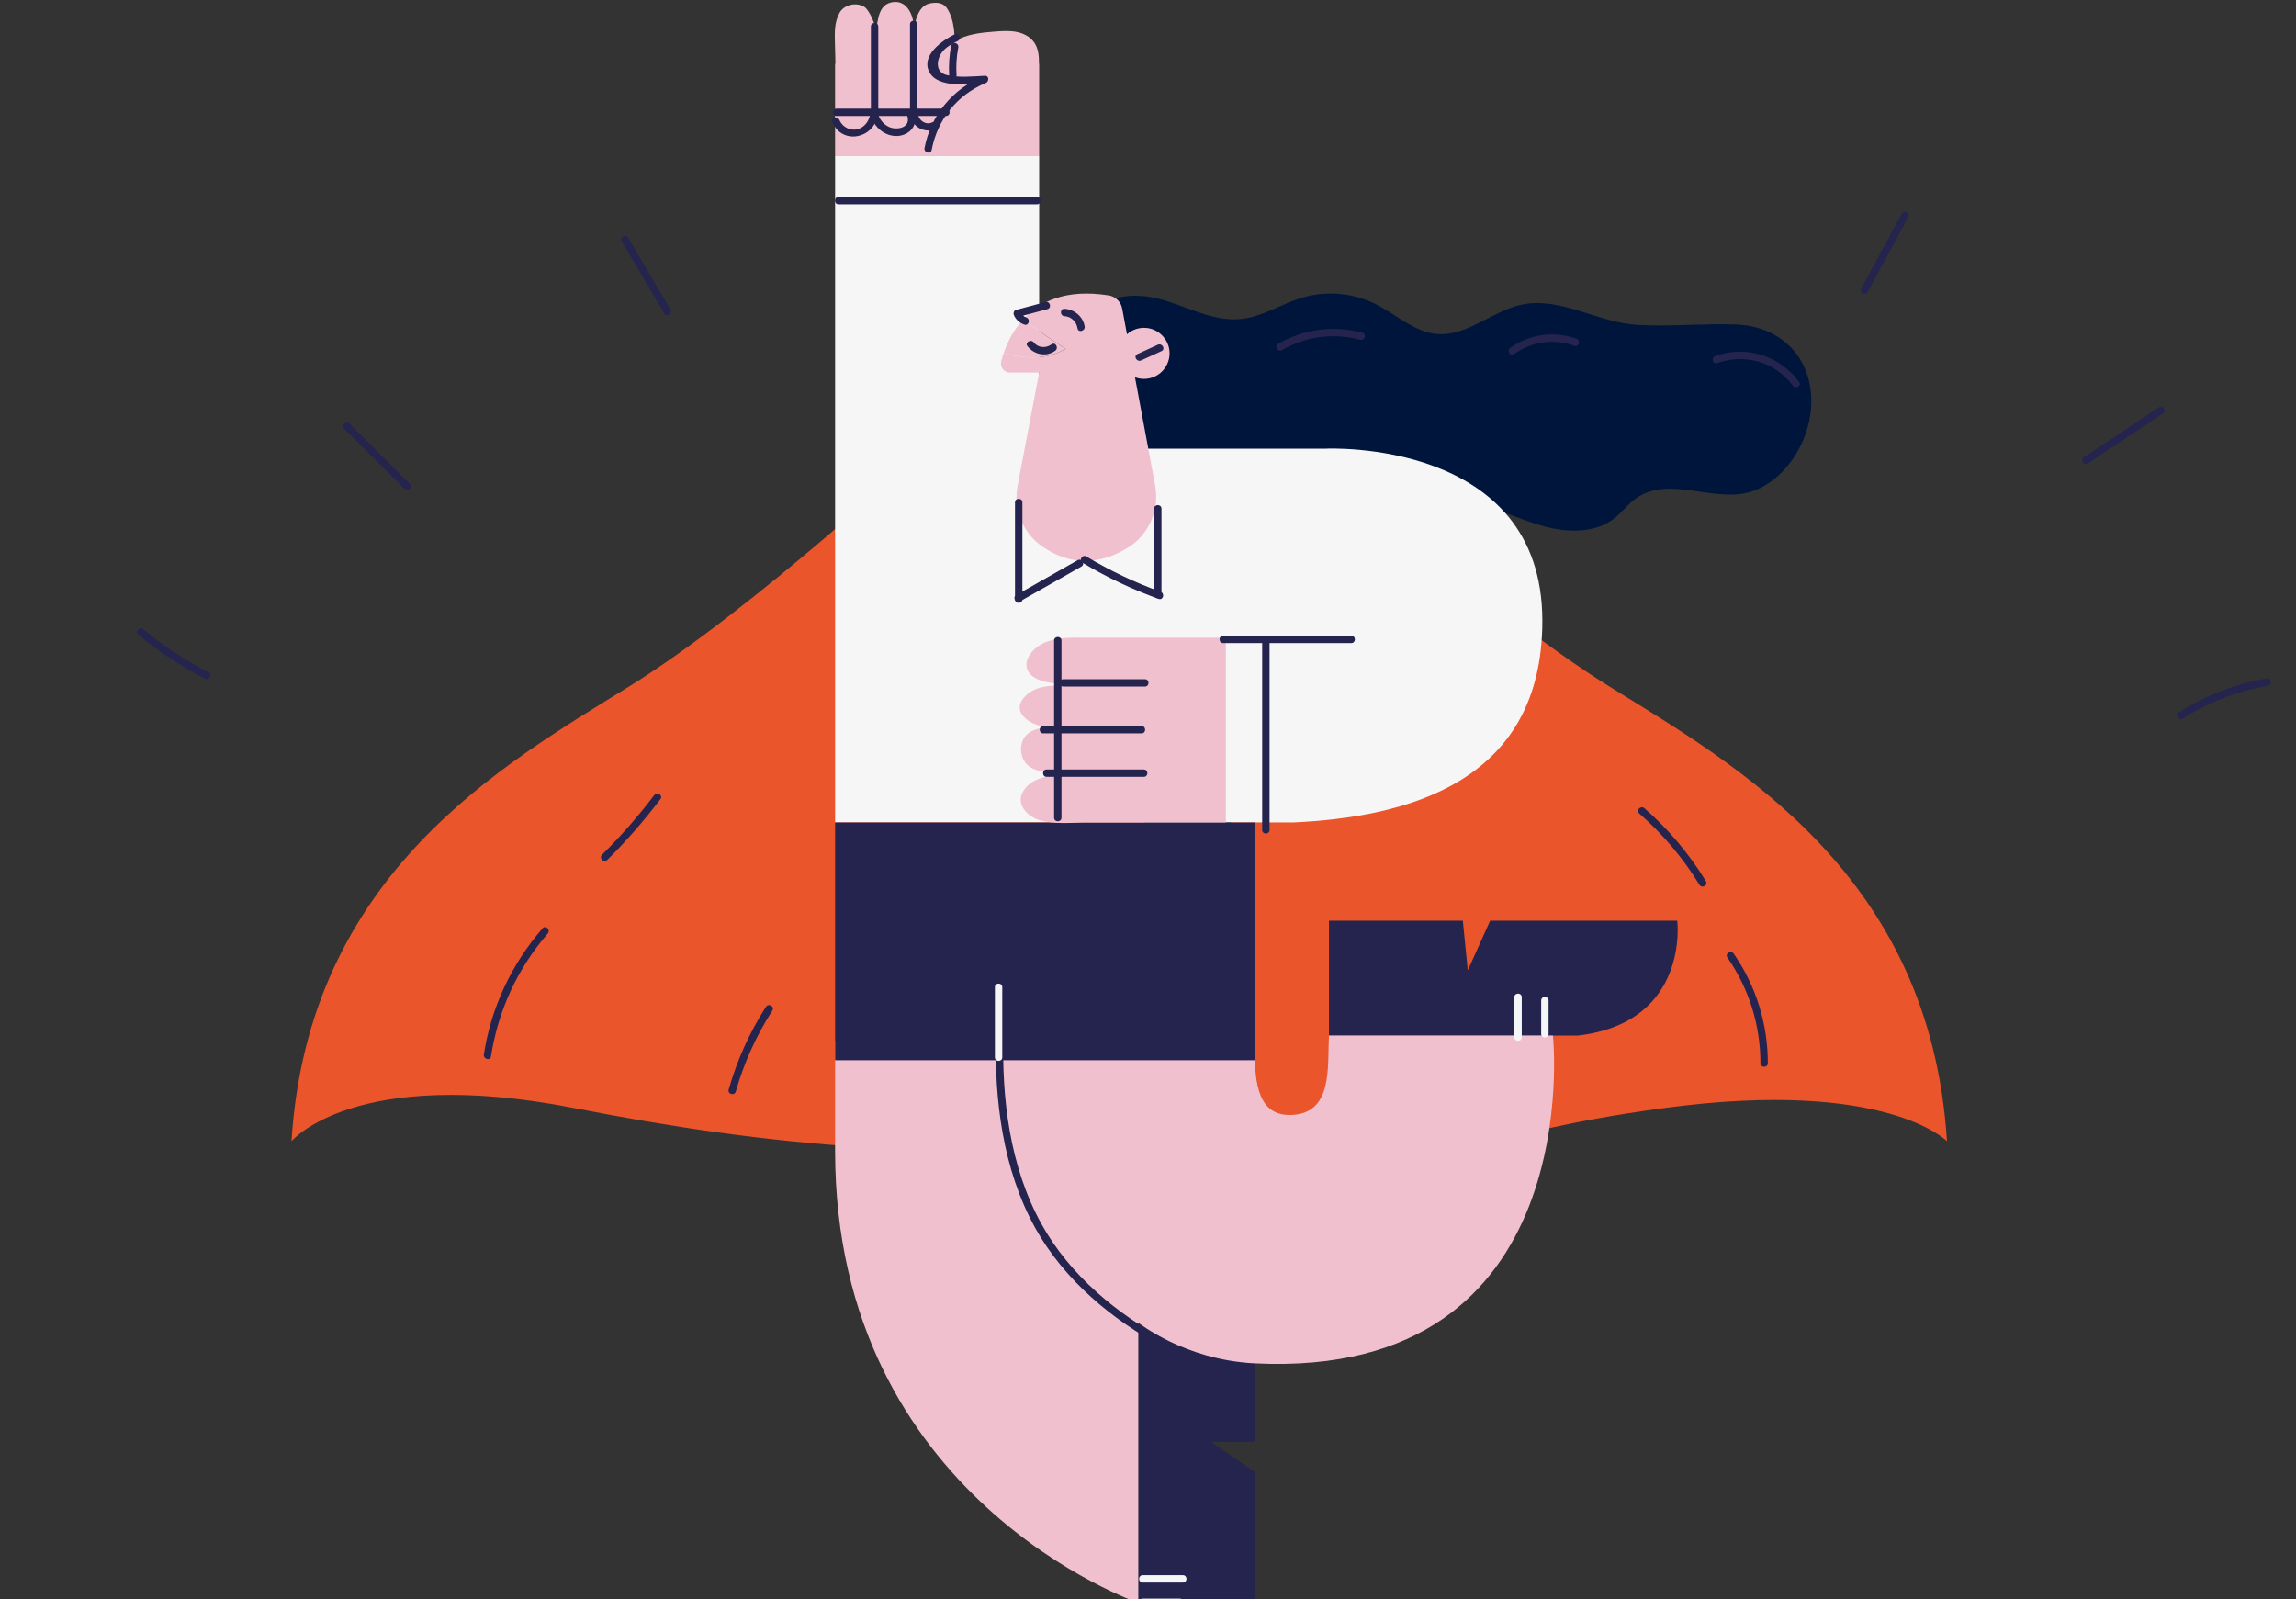 <svg width="557" height="388" viewBox="0 0 557 388" fill="none" xmlns="http://www.w3.org/2000/svg">
<rect x="0" y="0" width="557" height="388" fill="#333333" stroke="none"/>
<g clip-path="url(#clip0_710_493)">
<path d="M390.473 166.56C359.803 147.524 318.58 108.838 318.58 108.838L292.927 225.656L224.464 108.838C224.464 108.838 183.241 147.527 152.571 166.56C121.902 185.596 74.797 212.039 70.715 276.847C70.715 276.847 86.016 258.413 139.073 268.766C187.393 278.194 226.211 281.729 294.977 277.799C366.51 282.593 353.321 275.567 403.969 268.766C457.55 261.572 472.327 276.847 472.327 276.847C468.247 212.036 421.139 185.594 390.473 166.56Z" fill="#EA552B"/>
<path d="M265.873 75.428C269.935 70.78 277.313 71.173 283.195 73.072C289.077 74.969 294.912 78.015 301.062 77.383C306.3 76.845 310.875 73.704 315.917 72.203C321.761 70.463 328.261 71.033 333.712 73.762C338.71 76.266 343.084 80.572 348.66 81.022C355.971 81.613 362.039 75.385 369.222 73.89C378.627 71.935 387.757 78.329 397.351 78.829C405.432 79.251 413.279 78.419 421.363 78.736C431.161 79.123 439.417 85.846 439.417 97.423C439.417 105.853 434.218 115.508 425.831 118.914C416.618 122.655 405.333 114.973 396.882 120.893C394.943 122.251 393.534 124.235 391.676 125.704C387.078 129.343 380.499 129.247 374.827 127.74C369.152 126.233 363.827 123.516 358.062 122.408C345.572 120.011 333.032 125.401 320.382 126.708C316.101 127.15 311.689 127.109 307.598 125.771C301.768 123.863 296.729 119.389 290.605 119.045C285.997 118.786 281.647 120.936 277.161 122.018C272.676 123.1 267.106 122.693 264.604 118.824C263.537 117.175 263.225 115.165 262.989 113.216C261.464 100.591 262.146 87.704 264.998 75.309L265.873 75.428Z" fill="#00153B"/>
<path d="M374.168 150.596C374.168 106.336 321.73 108.838 321.73 108.838H252.1V37.691H202.593V199.516H313.748C340.819 198.239 374.168 190.134 374.168 150.596Z" fill="#F6F6F7"/>
<path d="M304.393 349.763H293.708L304.393 357.07V408.998C304.393 408.998 279.148 409.752 276.147 388.836V321.482C276.147 321.482 290.27 328.062 304.393 330.739V349.763Z" fill="#24244F"/>
<path d="M406.893 223.343H361.506L356.076 235.398L354.875 223.343H322.409V251.222H382.709C409.97 248.081 406.893 223.343 406.893 223.343Z" fill="#24244F"/>
<path d="M322.409 251.222C321.969 258.605 323.573 270.483 312.783 270.483C304.39 270.483 304.393 260.674 304.393 253.605V252.438H202.593V279.247C202.593 363.642 276.144 388.83 276.144 388.83V320.851C276.144 320.851 287.374 329.889 304.39 330.73C385.536 334.738 376.735 251.217 376.735 251.217C378.875 251.222 322.409 251.222 322.409 251.222Z" fill="#F1C0CF"/>
<path d="M258.513 84.621C254.736 82.11 251.459 80.083 248.286 77.389C245.804 80.071 244.337 83.155 243.486 85.651C248.647 87.216 254.171 87.219 258.513 84.621Z" fill="#F1C0CF"/>
<path d="M283.691 85.016C283.382 82.23 281.134 79.94 278.346 79.577C276.442 79.329 274.686 79.952 273.4 81.092L272.231 74.821C271.924 73.186 270.612 71.926 268.965 71.664C258.539 69.998 252.167 73.195 248.286 77.389C251.459 80.086 254.737 82.111 258.513 84.621C254.171 87.219 248.648 87.216 243.486 85.648C243.238 86.375 243.04 87.053 242.885 87.655C242.532 89.034 243.562 90.375 244.985 90.375H252.097L246.86 117.832C245.775 123.525 248.134 129.352 252.926 132.627C261.047 138.178 268.46 136.095 273.724 132.787C278.78 129.611 281.329 123.627 280.235 117.766L275.342 91.515C276.022 91.768 276.754 91.914 277.521 91.914C281.183 91.914 284.105 88.752 283.691 85.016Z" fill="#F1C0CF"/>
<path d="M202.593 199.519V257.203H304.39L304.451 199.519C307.438 199.519 202.593 199.519 202.593 199.519Z" fill="#24244F"/>
<path d="M297.38 154.698H262.044C257.504 154.584 252.447 155.015 249.907 158.703C249.336 159.532 248.933 160.524 249.018 161.531C249.257 164.393 252.824 165.437 255.652 165.76C257.122 165.929 258.589 166.098 260.059 166.266V166.476C259.989 166.47 259.919 166.464 259.849 166.458C255.705 166.13 250.838 166.101 248.257 169.391C247.749 170.036 247.359 170.816 247.362 171.639C247.365 172.977 248.385 174.1 249.499 174.828C250.814 175.686 252.246 176.163 253.745 176.427C252.17 176.611 250.663 177.021 249.549 177.812C247.227 179.456 247.117 183.188 249.006 185.323C250.155 186.62 251.987 187.007 253.69 187.292C255.413 187.583 257.142 187.836 258.875 188.069C254.696 187.897 250.021 188.581 248.082 192.2C246.417 195.307 249.525 198.271 252.29 199.004C255.708 199.911 259.344 199.635 262.855 199.522H297.386V154.698H297.38Z" fill="#F1C0CF"/>
<path d="M252.051 15.466C252.071 13.625 251.92 11.752 250.876 10.268C249.875 8.848 248.187 8.028 246.475 7.714C244.763 7.397 243.005 7.528 241.27 7.659C237.983 7.906 234.417 8.296 231.696 9.968C231.62 9.058 231.544 8.15 231.439 7.231C231.244 5.509 230.704 3.324 229.623 1.85C228.666 0.549 226.928 0.506 225.426 0.858C222.688 1.5 222.006 5.273 221.574 7.516C222.023 5.509 220.868 0.203 216.949 0.468C212.738 0.753 213.082 5.556 212.423 7.516C212.557 6.236 210.863 2.362 209.664 1.646C207.626 0.427 204.698 1.151 203.634 3.162C202.394 5.5 202.488 7.877 202.549 10.414C202.59 12.095 202.633 13.779 202.674 15.461H202.587V37.685H252.095V15.461H252.051V15.466Z" fill="#F1C0CF"/>
<path d="M258.244 76.697C259.895 76.781 261.155 78.073 261.406 79.661C261.583 80.793 263.31 80.313 263.132 79.187C262.756 76.793 260.63 75.036 258.244 74.911C257.093 74.85 257.095 76.636 258.244 76.697Z" fill="#24244F"/>
<path d="M253.626 73.27C251.258 73.901 248.893 74.536 246.525 75.167C245.915 75.33 245.764 75.964 245.988 76.479C246.487 77.613 247.347 78.32 248.502 78.736C249.59 79.126 250.056 77.401 248.977 77.014C248.239 76.749 247.84 76.278 247.534 75.577C247.356 76.013 247.178 76.453 246.997 76.889C249.365 76.258 251.73 75.624 254.098 74.992C255.212 74.696 254.742 72.974 253.626 73.27Z" fill="#24244F"/>
<path d="M249.26 83.978C250.837 86.04 253.847 86.674 256.002 85.078C256.917 84.4 256.025 82.849 255.098 83.536C253.803 84.496 251.835 84.426 250.805 83.076C250.114 82.174 248.56 83.062 249.26 83.978Z" fill="#24244F"/>
<path d="M276.829 87.437C278.48 86.68 280.133 85.924 281.784 85.168C282.831 84.688 281.921 83.149 280.88 83.626C279.229 84.382 277.576 85.139 275.925 85.895C274.878 86.372 275.788 87.914 276.829 87.437Z" fill="#24244F"/>
<path d="M231.5 8.363C228.546 9.846 223.458 13.413 225.388 17.363C227.444 21.569 235.329 20.365 238.893 20.173C238.814 19.588 238.735 19.004 238.654 18.419C231.142 21.529 225.802 27.914 224.286 35.916C224.073 37.039 225.799 37.522 226.012 36.391C227.406 29.042 232.171 23.018 239.129 20.141C239.978 19.789 239.995 18.326 238.89 18.387C235.915 18.547 232.603 18.884 229.675 18.204C226.773 17.532 227.068 14.175 228.94 12.171C229.861 11.184 231.217 10.501 232.401 9.904C233.434 9.39 232.53 7.848 231.5 8.363Z" fill="#24244F"/>
<path d="M211.274 6.422C211.274 13.54 211.274 20.662 211.274 27.78C211.274 28.929 213.064 28.932 213.064 27.78C213.064 20.662 213.064 13.54 213.064 6.422C213.064 5.273 211.274 5.27 211.274 6.422Z" fill="#24244F"/>
<path d="M220.76 5.881C220.76 13.514 220.76 21.148 220.76 28.778C220.76 29.927 222.551 29.93 222.551 28.778C222.551 28.533 222.551 28.292 222.551 28.047C222.551 26.898 220.76 26.896 220.76 28.047C220.76 28.292 220.76 28.533 220.76 28.778C220.76 29.927 222.551 29.93 222.551 28.778C222.551 21.145 222.551 13.511 222.551 5.881C222.551 4.732 220.76 4.729 220.76 5.881Z" fill="#24244F"/>
<path d="M201.945 29.642C204.289 35.224 212 33.656 212.892 27.954C213.067 26.829 211.343 26.346 211.165 27.48C210.903 29.156 209.955 30.715 208.264 31.279C206.453 31.882 204.403 30.91 203.674 29.17C203.234 28.12 201.498 28.58 201.945 29.642Z" fill="#24244F"/>
<path d="M211.169 27.765C211.846 30.532 214.208 32.821 217.141 32.99C220.052 33.158 222.726 30.892 221.874 27.855C221.565 26.75 219.836 27.218 220.148 28.33C220.909 31.044 217.529 31.643 215.695 30.811C214.219 30.145 213.274 28.824 212.898 27.285C212.624 26.174 210.895 26.648 211.169 27.765Z" fill="#24244F"/>
<path d="M221.011 28.295C221.437 30.994 224.609 32.405 226.986 31.256C228.024 30.756 227.117 29.214 226.082 29.715C224.65 30.407 222.971 29.29 222.737 27.821C222.559 26.686 220.833 27.166 221.011 28.295Z" fill="#24244F"/>
<path d="M202.954 28.132C211.808 28.132 220.661 28.132 229.515 28.132C230.666 28.132 230.669 26.346 229.515 26.346C220.661 26.346 211.808 26.346 202.954 26.346C201.802 26.346 201.799 28.132 202.954 28.132Z" fill="#24244F"/>
<path d="M232.057 18.317C231.908 16.025 232.034 13.768 232.474 11.513C232.693 10.39 230.967 9.907 230.748 11.039C230.281 13.45 230.109 15.865 230.267 18.317C230.342 19.457 232.133 19.466 232.057 18.317Z" fill="#24244F"/>
<path d="M257.97 166.551C264.564 166.551 271.16 166.551 277.754 166.551C278.905 166.551 278.908 164.765 277.754 164.765C271.16 164.765 264.564 164.765 257.97 164.765C256.818 164.765 256.815 166.551 257.97 166.551Z" fill="#24244F"/>
<path d="M253.092 177.905C261.041 177.905 268.991 177.905 276.94 177.905C278.092 177.905 278.095 176.119 276.94 176.119C268.991 176.119 261.041 176.119 253.092 176.119C251.94 176.119 251.937 177.905 253.092 177.905Z" fill="#24244F"/>
<path d="M253.905 188.45C261.764 188.45 269.623 188.45 277.483 188.45C278.634 188.45 278.637 186.664 277.483 186.664C269.623 186.664 261.764 186.664 253.905 186.664C252.753 186.661 252.75 188.45 253.905 188.45Z" fill="#24244F"/>
<path d="M255.719 155.384C255.719 169.713 255.719 184.04 255.719 198.37C255.719 199.519 257.51 199.522 257.51 198.37C257.51 184.04 257.51 169.713 257.51 155.384C257.513 154.235 255.719 154.232 255.719 155.384Z" fill="#24244F"/>
<path d="M244.504 236.759C244.504 236.398 244.504 236.038 244.504 235.677C244.504 234.528 242.713 234.525 242.713 235.677C242.713 236.038 242.713 236.398 242.713 236.759C242.71 237.908 244.504 237.911 244.504 236.759Z" fill="#24244F"/>
<path d="M241.646 250.501C241.147 266.617 243.232 283.678 251.196 297.981C258.137 310.446 269.793 320.226 282.294 326.844C283.312 327.382 284.219 325.84 283.198 325.302C270.956 318.821 259.542 309.291 252.742 297.082C244.926 283.046 242.946 266.308 243.436 250.504C243.471 249.352 241.681 249.352 241.646 250.501Z" fill="#24244F"/>
<path d="M277.214 389.587C280.195 389.587 283.178 389.587 286.158 389.587C287.31 389.587 287.313 387.801 286.158 387.801C283.178 387.801 280.195 387.801 277.214 387.801C276.06 387.801 276.06 389.587 277.214 389.587Z" fill="#F6F6F7"/>
<path d="M277.214 383.908C280.466 383.908 283.718 383.908 286.972 383.908C288.124 383.908 288.127 382.122 286.972 382.122C283.72 382.122 280.469 382.122 277.214 382.122C276.06 382.122 276.06 383.908 277.214 383.908Z" fill="#F6F6F7"/>
<path d="M375.676 250.818C375.676 248.116 375.676 245.41 375.676 242.708C375.676 241.559 373.885 241.556 373.885 242.708C373.885 245.41 373.885 248.116 373.885 250.818C373.882 251.967 375.676 251.967 375.676 250.818Z" fill="#F6F6F7"/>
<path d="M369.17 251.627C369.17 248.383 369.17 245.14 369.17 241.893C369.17 240.744 367.379 240.741 367.379 241.893C367.379 245.137 367.379 248.38 367.379 251.627C367.379 252.779 369.17 252.779 369.17 251.627Z" fill="#F6F6F7"/>
<path d="M243.147 256.494C243.147 250.815 243.147 245.14 243.147 239.462C243.147 238.313 241.357 238.31 241.357 239.462C241.357 245.14 241.357 250.815 241.357 256.494C241.357 257.643 243.147 257.645 243.147 256.494Z" fill="#F6F6F7"/>
<path d="M33.501 153.898C38.508 158.075 43.909 161.659 49.724 164.623C50.747 165.144 51.657 163.605 50.628 163.081C44.947 160.187 39.663 156.719 34.767 152.635C33.892 151.899 32.617 153.159 33.501 153.898Z" fill="#24244F"/>
<path d="M83.513 104.009C88.392 108.876 93.271 113.742 98.15 118.609C98.966 119.424 100.232 118.161 99.415 117.347C94.537 112.48 89.658 107.613 84.779 102.747C83.963 101.929 82.697 103.195 83.513 104.009Z" fill="#24244F"/>
<path d="M150.842 58.586C154.271 64.398 157.701 70.21 161.13 76.022C161.713 77.011 163.265 76.115 162.676 75.12C159.246 69.308 155.817 63.496 152.387 57.684C151.804 56.692 150.256 57.591 150.842 58.586Z" fill="#24244F"/>
<path d="M453.05 70.882C456.343 64.82 459.635 58.76 462.927 52.698C463.476 51.686 461.93 50.784 461.382 51.796C458.089 57.858 454.797 63.918 451.505 69.98C450.954 70.989 452.502 71.894 453.05 70.882Z" fill="#24244F"/>
<path d="M506.44 112.462C512.537 108.407 518.638 104.355 524.736 100.3C525.689 99.666 524.794 98.118 523.832 98.758C517.734 102.813 511.633 106.866 505.536 110.921C504.582 111.555 505.477 113.102 506.44 112.462Z" fill="#24244F"/>
<path d="M529.498 174.327C535.896 170.304 542.825 167.634 550.267 166.304C551.398 166.101 550.92 164.379 549.791 164.582C542.198 165.938 535.117 168.681 528.594 172.783C527.62 173.396 528.518 174.944 529.498 174.327Z" fill="#24244F"/>
<path d="M119.108 256.267C120.835 245.169 125.521 234.958 132.89 226.461C133.64 225.595 132.38 224.326 131.625 225.199C124.057 233.929 119.158 244.381 117.382 255.792C117.207 256.915 118.933 257.401 119.108 256.267Z" fill="#24244F"/>
<path d="M147.308 208.621C151.971 204.001 156.269 199.068 160.23 193.835C160.924 192.915 159.369 192.025 158.684 192.933C154.817 198.044 150.597 202.847 146.042 207.358C145.223 208.17 146.489 209.432 147.308 208.621Z" fill="#24244F"/>
<path d="M178.502 264.793C180.496 257.797 183.448 251.269 187.37 245.14C187.991 244.168 186.443 243.269 185.824 244.238C181.823 250.489 178.808 257.186 176.775 264.318C176.458 265.427 178.187 265.898 178.502 264.793Z" fill="#24244F"/>
<path d="M428.87 257.916C428.855 248.348 426.035 239.249 420.602 231.36C419.955 230.418 418.401 231.311 419.057 232.262C424.32 239.904 427.065 248.642 427.079 257.916C427.079 259.065 428.873 259.068 428.87 257.916Z" fill="#24244F"/>
<path d="M413.834 213.746C409.768 207.102 404.791 201.191 398.92 196.066C398.057 195.312 396.783 196.569 397.655 197.328C403.414 202.355 408.302 208.129 412.288 214.648C412.886 215.628 414.434 214.733 413.834 213.746Z" fill="#24244F"/>
<path d="M296.726 156.007C307.093 156.007 317.46 156.007 327.824 156.007C328.976 156.007 328.979 154.22 327.824 154.22C317.457 154.22 307.09 154.22 296.726 154.22C295.574 154.22 295.571 156.007 296.726 156.007Z" fill="#24244F"/>
<path d="M306.198 155.722C306.198 170.93 306.198 186.135 306.198 201.343C306.198 202.492 307.988 202.495 307.988 201.343C307.988 186.135 307.988 170.93 307.988 155.722C307.988 154.572 306.198 154.57 306.198 155.722Z" fill="#24244F"/>
<path d="M203.429 49.559C219.486 49.559 235.545 49.559 251.602 49.559C252.753 49.559 252.756 47.773 251.602 47.773C235.545 47.773 219.486 47.773 203.429 47.773C202.275 47.77 202.275 49.559 203.429 49.559Z" fill="#24244F"/>
<path d="M246.236 121.861C246.236 129.701 246.236 137.541 246.236 145.38C246.236 146.529 248.026 146.532 248.026 145.38C248.026 137.541 248.026 129.701 248.026 121.861C248.026 120.712 246.236 120.709 246.236 121.861Z" fill="#24244F"/>
<path d="M247.434 145.892C252.401 143.073 257.37 140.257 262.336 137.439C263.339 136.871 262.435 135.327 261.432 135.897C256.466 138.716 251.497 141.532 246.53 144.35C245.527 144.918 246.428 146.462 247.434 145.892Z" fill="#24244F"/>
<path d="M262.633 136.534C268.504 140.057 274.654 142.966 281.093 145.29C282.178 145.683 282.647 143.955 281.568 143.568C275.266 141.293 269.279 138.437 263.537 134.992C262.546 134.399 261.645 135.944 262.633 136.534Z" fill="#24244F"/>
<path d="M281.769 144.266C281.769 137.308 281.769 130.35 281.769 123.391C281.769 122.242 279.979 122.239 279.979 123.391C279.979 130.35 279.979 137.308 279.979 144.266C279.979 145.415 281.769 145.418 281.769 144.266Z" fill="#24244F"/>
<path d="M310.975 84.95C316.869 81.572 323.442 80.7 330.015 82.422C331.132 82.716 331.607 80.991 330.49 80.7C323.462 78.858 316.373 79.798 310.071 83.408C309.071 83.978 309.972 85.523 310.975 84.95Z" fill="#24244F"/>
<path d="M367.292 85.915C371.681 82.806 376.907 82.081 381.978 83.897C383.066 84.286 383.532 82.558 382.453 82.174C376.991 80.22 371.118 81.02 366.385 84.374C365.455 85.034 366.35 86.585 367.292 85.915Z" fill="#24244F"/>
<path d="M416.581 88.088C423.256 85.668 430.704 87.803 434.921 93.563C435.594 94.482 437.149 93.592 436.466 92.661C431.803 86.285 423.583 83.655 416.105 86.366C415.029 86.756 415.493 88.484 416.581 88.088Z" fill="#24244F"/>
</g>
<defs>
<clipPath id="clip0_710_493">
<rect width="577" height="410" fill="white" transform="translate(0.5)"/>
</clipPath>
</defs>
</svg>

